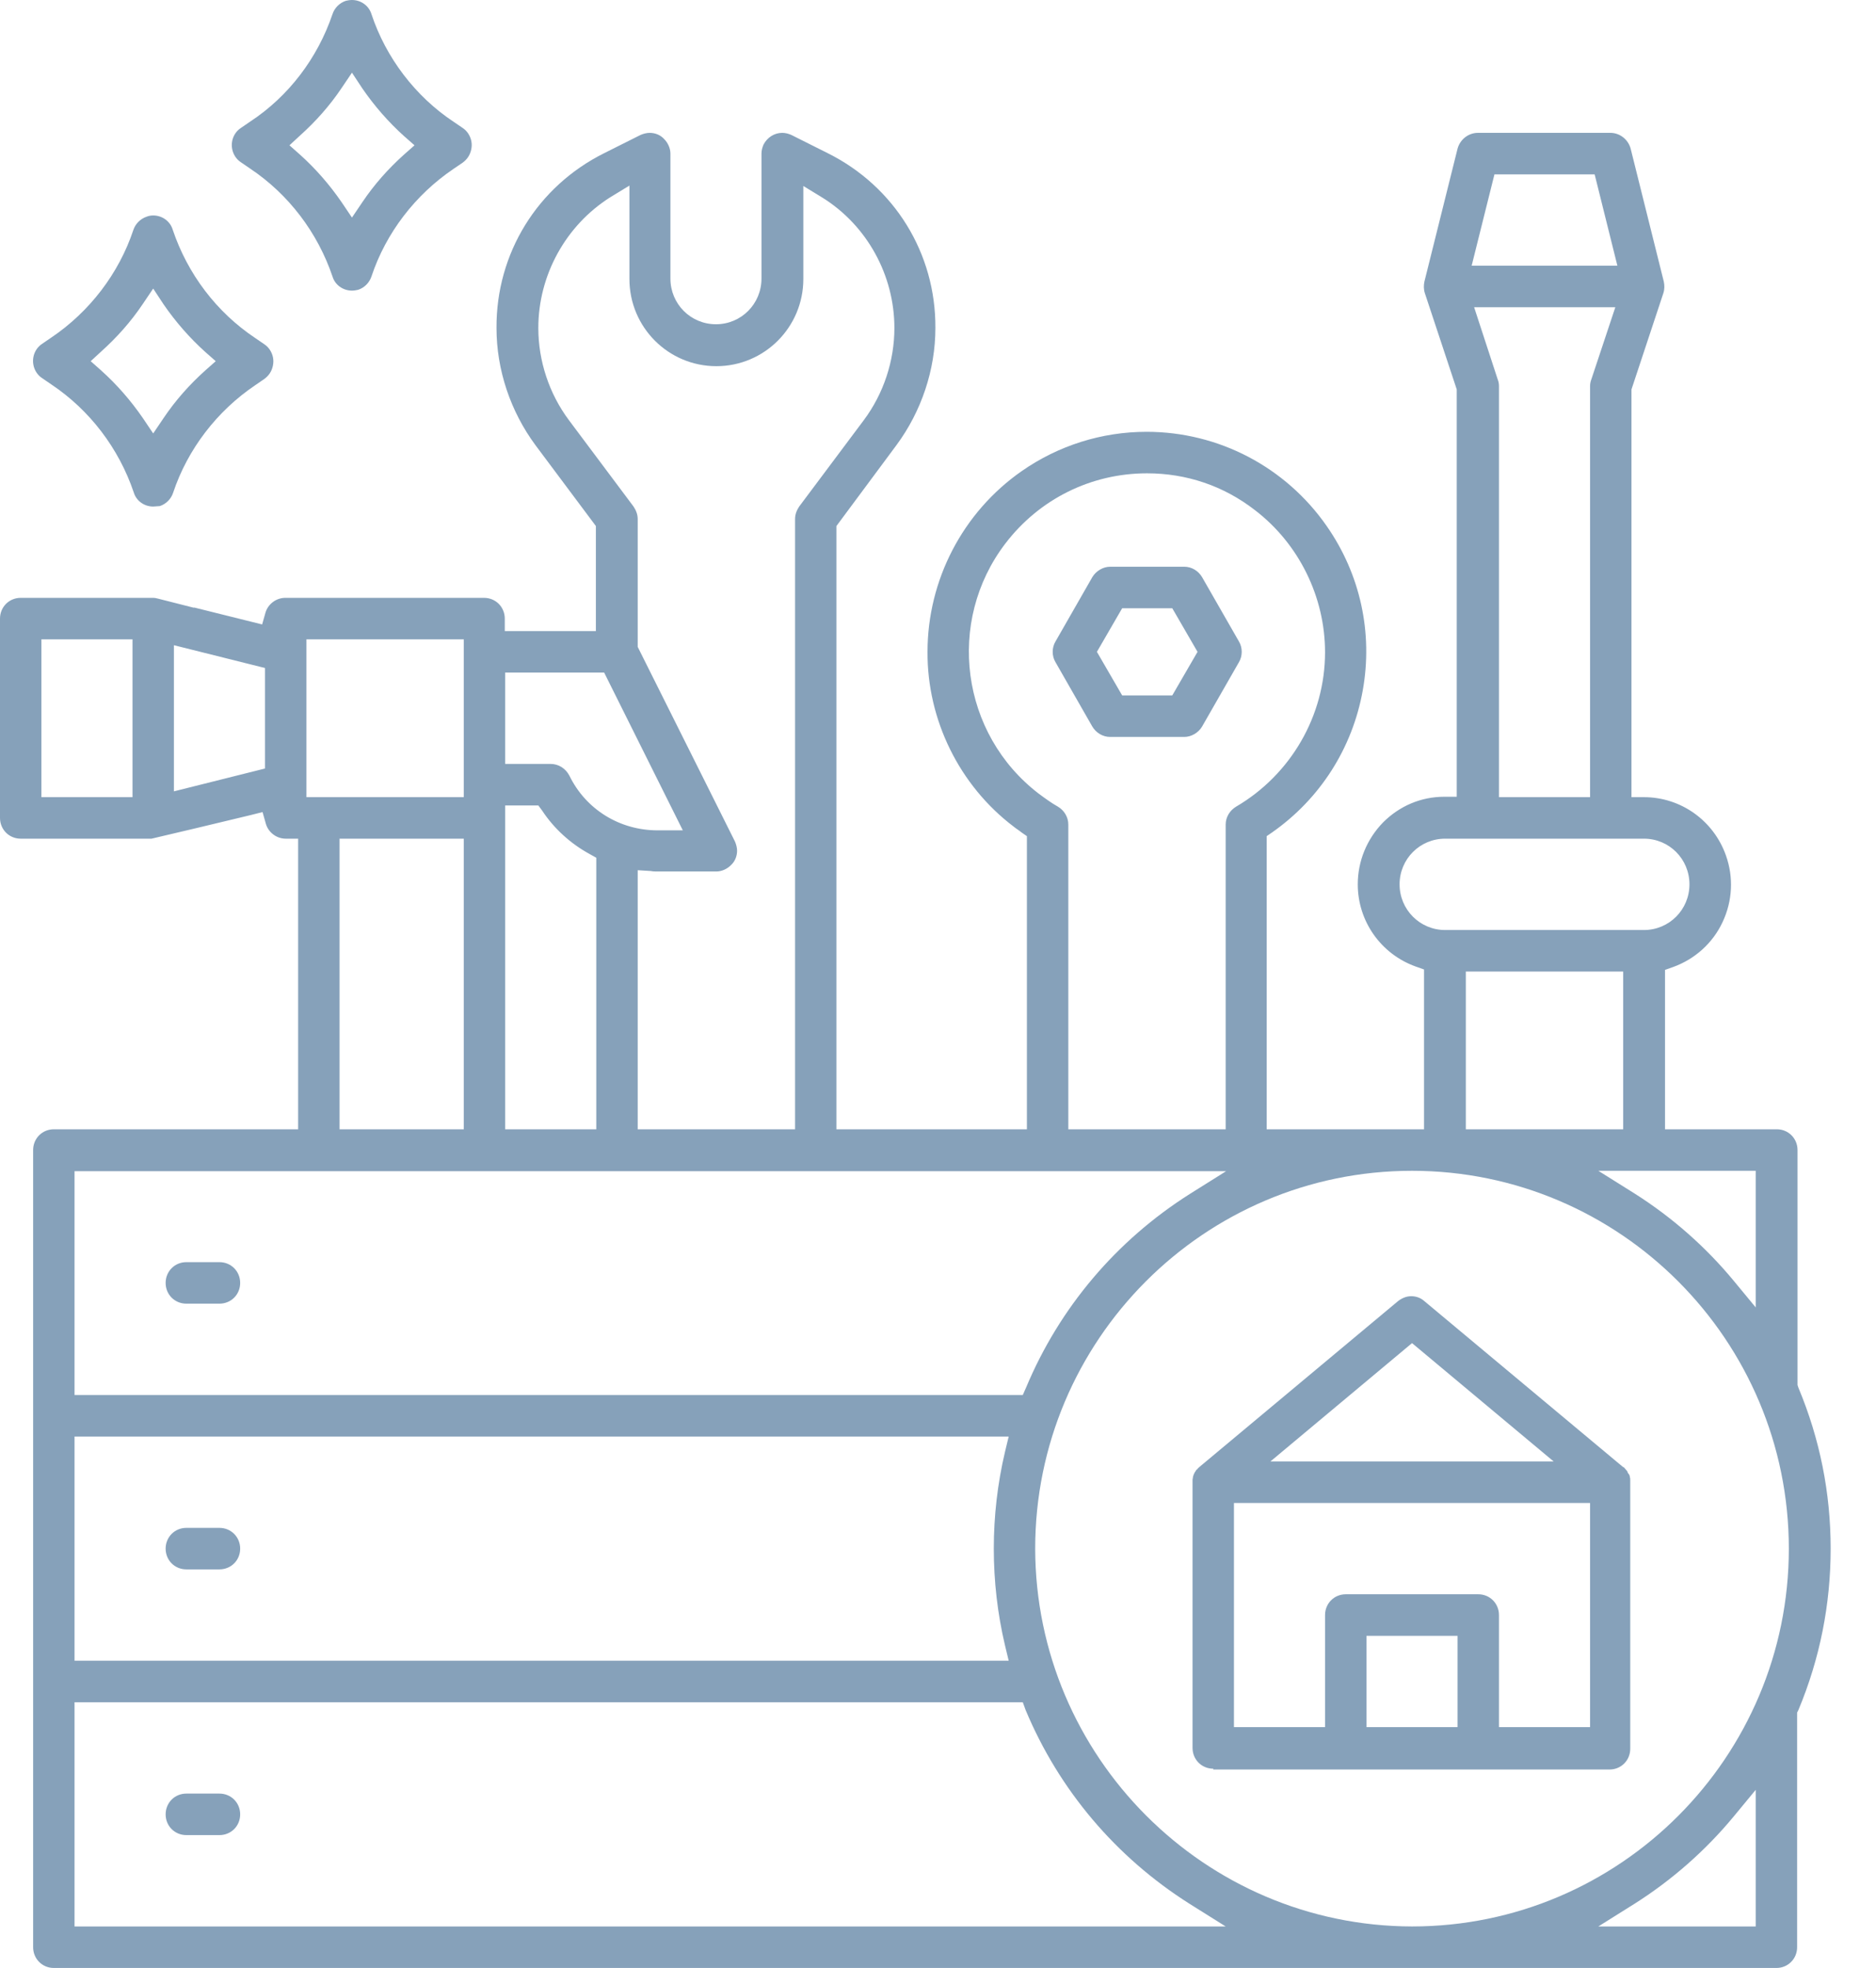 <svg width="41" height="43" viewBox="0 0 41 43" fill="none" xmlns="http://www.w3.org/2000/svg">
<path d="M7.692 6.35C7.493 6.35 7.321 6.223 7.267 6.042C6.941 5.08 6.308 4.246 5.466 3.683L5.267 3.547C5.213 3.511 5.176 3.474 5.14 3.42C5.005 3.211 5.059 2.93 5.267 2.794L5.466 2.658C6.308 2.105 6.941 1.27 7.267 0.308C7.312 0.172 7.421 0.064 7.557 0.018C7.593 0.009 7.647 0 7.692 0C7.891 0 8.063 0.127 8.118 0.308C8.434 1.261 9.077 2.105 9.909 2.658L10.109 2.794C10.163 2.83 10.199 2.867 10.235 2.921C10.299 3.021 10.326 3.139 10.299 3.266C10.271 3.393 10.208 3.484 10.109 3.556L9.909 3.692C9.077 4.255 8.434 5.089 8.118 6.042C8.072 6.178 7.964 6.287 7.828 6.332C7.792 6.341 7.738 6.35 7.692 6.35ZM7.466 1.923C7.204 2.313 6.896 2.658 6.552 2.966L6.326 3.175L6.552 3.375C6.896 3.683 7.204 4.037 7.466 4.418L7.692 4.754L7.919 4.418C8.181 4.028 8.489 3.683 8.833 3.375L9.059 3.175L8.833 2.976C8.489 2.667 8.181 2.313 7.919 1.932L7.692 1.588L7.466 1.923Z" fill="#86A1BA"/>
<path d="M3.348 11.068C3.149 11.068 2.977 10.941 2.923 10.759C2.597 9.797 1.964 8.963 1.122 8.4L0.923 8.264C0.869 8.228 0.833 8.192 0.796 8.137C0.661 7.929 0.715 7.647 0.923 7.511L1.122 7.375C1.955 6.813 2.597 5.978 2.914 5.026C2.959 4.89 3.068 4.781 3.204 4.735C3.249 4.717 3.294 4.708 3.348 4.708C3.547 4.708 3.719 4.835 3.774 5.017C4.1 5.987 4.733 6.822 5.575 7.384L5.774 7.52C5.828 7.557 5.864 7.593 5.9 7.647C5.964 7.747 5.991 7.865 5.964 7.992C5.937 8.119 5.873 8.21 5.774 8.282L5.575 8.419C4.742 8.981 4.1 9.816 3.783 10.768C3.738 10.904 3.629 11.013 3.493 11.058C3.448 11.058 3.394 11.068 3.348 11.068ZM3.122 6.64C2.86 7.031 2.552 7.375 2.208 7.684L1.982 7.892L2.208 8.092C2.552 8.4 2.86 8.754 3.122 9.135L3.348 9.471L3.575 9.135C3.837 8.745 4.145 8.4 4.489 8.092L4.715 7.892L4.489 7.693C4.145 7.384 3.837 7.031 3.575 6.65L3.348 6.305L3.122 6.64Z" fill="#86A1BA"/>
<path d="M4.072 28.485C3.819 28.485 3.62 28.286 3.62 28.032C3.62 27.778 3.819 27.578 4.072 27.578H4.796C5.05 27.578 5.249 27.778 5.249 28.032C5.249 28.286 5.05 28.485 4.796 28.485H4.072Z" fill="#86A1BA"/>
<path d="M4.072 34.291C3.819 34.291 3.62 34.092 3.62 33.838C3.62 33.584 3.819 33.384 4.072 33.384H4.796C5.05 33.384 5.249 33.584 5.249 33.838C5.249 34.092 5.05 34.291 4.796 34.291H4.072Z" fill="#86A1BA"/>
<path d="M4.072 40.097C3.819 40.097 3.62 39.898 3.62 39.644C3.62 39.389 3.819 39.19 4.072 39.19H4.796C5.05 39.19 5.249 39.389 5.249 39.644C5.249 39.898 5.05 40.097 4.796 40.097H4.072Z" fill="#86A1BA"/>
<path d="M1.176 43C0.923 43 0.724 42.8 0.724 42.546V25.129C0.724 24.875 0.923 24.675 1.176 24.675H6.516V18.325H6.244C6.045 18.325 5.864 18.189 5.81 17.998L5.738 17.744L5.484 17.808C4.923 17.944 3.52 18.279 3.312 18.325C3.095 18.325 1.511 18.325 0.452 18.325C0.199 18.325 0 18.125 0 17.871V13.517C0 13.263 0.199 13.063 0.452 13.063H3.348C3.385 13.063 3.421 13.072 3.457 13.081L4.244 13.281L4.235 13.272L5.729 13.644L5.801 13.39C5.855 13.199 6.036 13.063 6.235 13.063H10.579C10.833 13.063 11.032 13.263 11.032 13.517V13.789H13.023V11.494L11.701 9.725C11.158 8.99 10.851 8.083 10.851 7.167C10.842 5.534 11.747 4.073 13.204 3.347L14 2.948C14.063 2.921 14.136 2.903 14.199 2.903C14.317 2.903 14.434 2.948 14.516 3.039C14.597 3.121 14.652 3.239 14.652 3.357V6.087C14.652 6.641 15.095 7.085 15.647 7.085C16.199 7.085 16.642 6.641 16.642 6.087V3.357C16.642 3.284 16.661 3.22 16.688 3.157C16.769 3.003 16.923 2.903 17.095 2.903C17.167 2.903 17.231 2.921 17.294 2.948L18.09 3.347C19.547 4.073 20.453 5.534 20.443 7.167C20.443 8.083 20.136 8.99 19.593 9.725L18.28 11.494V24.675H22.443V18.27L22.326 18.189C22.271 18.143 22.208 18.107 22.154 18.062C20.968 17.164 20.262 15.73 20.271 14.243C20.271 12.673 21.041 11.194 22.326 10.296C23.131 9.734 24.081 9.435 25.059 9.435C26.634 9.435 28.099 10.206 28.995 11.494C29.729 12.546 30.009 13.825 29.783 15.086C29.557 16.347 28.851 17.454 27.801 18.189L27.683 18.27V24.675H31.122V21.183L30.941 21.119C30.181 20.847 29.674 20.13 29.674 19.323C29.674 18.815 29.873 18.334 30.226 17.971C30.588 17.608 31.059 17.409 31.566 17.409H31.837V8.509L31.14 6.405C31.113 6.323 31.113 6.232 31.131 6.151L31.855 3.248C31.91 3.048 32.09 2.903 32.299 2.903H35.195C35.403 2.903 35.584 3.048 35.638 3.248L36.362 6.151C36.38 6.232 36.38 6.323 36.353 6.405L35.656 8.509V17.418H35.928C36.733 17.418 37.448 17.926 37.719 18.688C37.891 19.169 37.864 19.686 37.647 20.148C37.43 20.611 37.041 20.956 36.57 21.128L36.389 21.192V24.675H38.833C39.086 24.675 39.285 24.875 39.285 25.129V30.263L39.303 30.318C39.774 31.443 40.009 32.622 40.009 33.838C40.009 35.053 39.774 36.242 39.303 37.367L39.276 37.421V42.546C39.276 42.8 39.077 43 38.824 43H1.176ZM37.891 39.689C37.276 40.433 36.543 41.077 35.728 41.594L34.932 42.093H38.371V39.108L37.891 39.689ZM30.86 25.582C26.317 25.582 22.624 29.284 22.624 33.838C22.634 38.383 26.326 42.084 30.86 42.093C35.403 42.093 39.095 38.392 39.095 33.838C39.095 29.284 35.403 25.582 30.86 25.582ZM1.629 42.093H26.787L25.991 41.594C24.389 40.578 23.149 39.117 22.416 37.367L22.353 37.194H1.629V42.093ZM1.629 36.287H22.045L21.964 35.951C21.638 34.572 21.638 33.103 21.964 31.724L22.045 31.388H1.629V36.287ZM1.629 30.481H22.353L22.425 30.318C23.158 28.567 24.398 27.106 26 26.09L26.796 25.591H1.629V30.481ZM35.728 26.081C36.543 26.598 37.276 27.242 37.891 27.986L38.371 28.567V25.582H34.932L35.728 26.081ZM32.036 24.675H35.475V21.228H32.036V24.675ZM25.068 10.342C23.846 10.342 22.715 10.904 21.973 11.875C20.67 13.58 20.995 16.039 22.706 17.345C22.842 17.445 22.977 17.545 23.122 17.626C23.258 17.708 23.348 17.853 23.348 18.017V24.675H26.787V18.017C26.787 17.853 26.878 17.708 27.014 17.626C28.208 16.928 28.959 15.64 28.959 14.252C28.959 13.045 28.389 11.884 27.43 11.149C26.742 10.614 25.928 10.342 25.068 10.342ZM13.937 24.675H17.376V11.34C17.376 11.24 17.412 11.149 17.466 11.068L18.878 9.181C19.312 8.6 19.547 7.883 19.547 7.167C19.547 6.015 18.95 4.926 17.973 4.318L17.557 4.064V6.096C17.557 7.149 16.706 8.001 15.656 8.001C14.606 8.001 13.756 7.149 13.756 6.096V4.055L13.339 4.309C12.362 4.926 11.765 6.015 11.765 7.167C11.765 7.883 12 8.6 12.434 9.181L13.846 11.068C13.9 11.149 13.937 11.24 13.937 11.34V14.134L16.063 18.388C16.09 18.452 16.109 18.524 16.109 18.588C16.109 18.706 16.063 18.824 15.973 18.905C15.891 18.987 15.774 19.042 15.656 19.042H14.38C14.326 19.042 14.271 19.042 14.226 19.032L13.937 19.014V24.675ZM11.041 24.675H13.032V18.742L12.887 18.661C12.471 18.434 12.109 18.107 11.846 17.708L11.765 17.599H11.041V24.675ZM7.421 24.675H10.136V18.325H7.421V24.675ZM31.584 18.325C31.032 18.325 30.588 18.769 30.588 19.323C30.588 19.876 31.032 20.321 31.584 20.321H35.928C36.48 20.321 36.923 19.876 36.923 19.323C36.923 18.769 36.48 18.325 35.928 18.325H31.584ZM11.041 16.692H12.036C12.208 16.692 12.362 16.792 12.443 16.946C12.805 17.69 13.547 18.143 14.371 18.143H14.923L13.204 14.696H11.041V16.692ZM32.733 8.292C32.751 8.337 32.76 8.382 32.76 8.437V17.418H34.751V8.437C34.751 8.391 34.76 8.337 34.778 8.292L35.303 6.713H32.217L32.733 8.292ZM6.697 17.418H10.136V13.97H6.697V17.418ZM0.905 17.418H2.896V13.97H0.905V17.418ZM3.801 17.291L5.792 16.792V14.596L3.801 14.098V17.291ZM32.163 5.806H35.348L34.851 3.81H32.661L32.163 5.806Z" fill="#86A1BA"/>
<path d="M26.516 38.646C26.262 38.646 26.063 38.446 26.063 38.192V32.386C26.063 32.377 26.063 32.359 26.063 32.35C26.063 32.341 26.063 32.341 26.063 32.332C26.063 32.313 26.072 32.295 26.072 32.277V32.268C26.081 32.25 26.081 32.232 26.09 32.214C26.099 32.196 26.109 32.177 26.118 32.159L26.127 32.15C26.136 32.132 26.145 32.114 26.163 32.105L26.172 32.096C26.181 32.078 26.199 32.069 26.208 32.059L26.217 32.05L30.552 28.431C30.634 28.367 30.733 28.322 30.842 28.322C30.95 28.322 31.05 28.358 31.131 28.431L35.466 32.05L35.484 32.059C35.502 32.069 35.511 32.087 35.52 32.096L35.529 32.105C35.538 32.123 35.557 32.132 35.566 32.15V32.159C35.575 32.177 35.584 32.196 35.593 32.205L35.602 32.214C35.611 32.232 35.62 32.25 35.62 32.268V32.277C35.629 32.295 35.629 32.313 35.629 32.341V32.359C35.629 32.368 35.629 32.386 35.629 32.404V38.21C35.629 38.464 35.43 38.664 35.176 38.664H26.516V38.646ZM32.308 34.835C32.561 34.835 32.76 35.035 32.76 35.289V37.738H34.751V32.84H26.968V37.738H28.959V35.289C28.959 35.035 29.158 34.835 29.412 34.835H32.308ZM29.864 37.738H31.855V35.743H29.864V37.738ZM27.765 31.933H33.955L30.86 29.347L27.765 31.933Z" fill="#86A1BA"/>
<path d="M24.262 16.102C24.1 16.102 23.955 16.012 23.873 15.876L23.068 14.469C22.986 14.333 22.986 14.152 23.068 14.016L23.873 12.61C23.955 12.474 24.109 12.383 24.262 12.383H25.882C26.045 12.383 26.19 12.474 26.271 12.61L27.077 14.016C27.158 14.152 27.158 14.333 27.077 14.469L26.271 15.876C26.19 16.012 26.036 16.102 25.882 16.102H24.262ZM23.973 14.243L24.525 15.195H25.62L26.172 14.243L25.62 13.29H24.525L23.973 14.243Z" fill="#86A1BA"/>
</svg>
